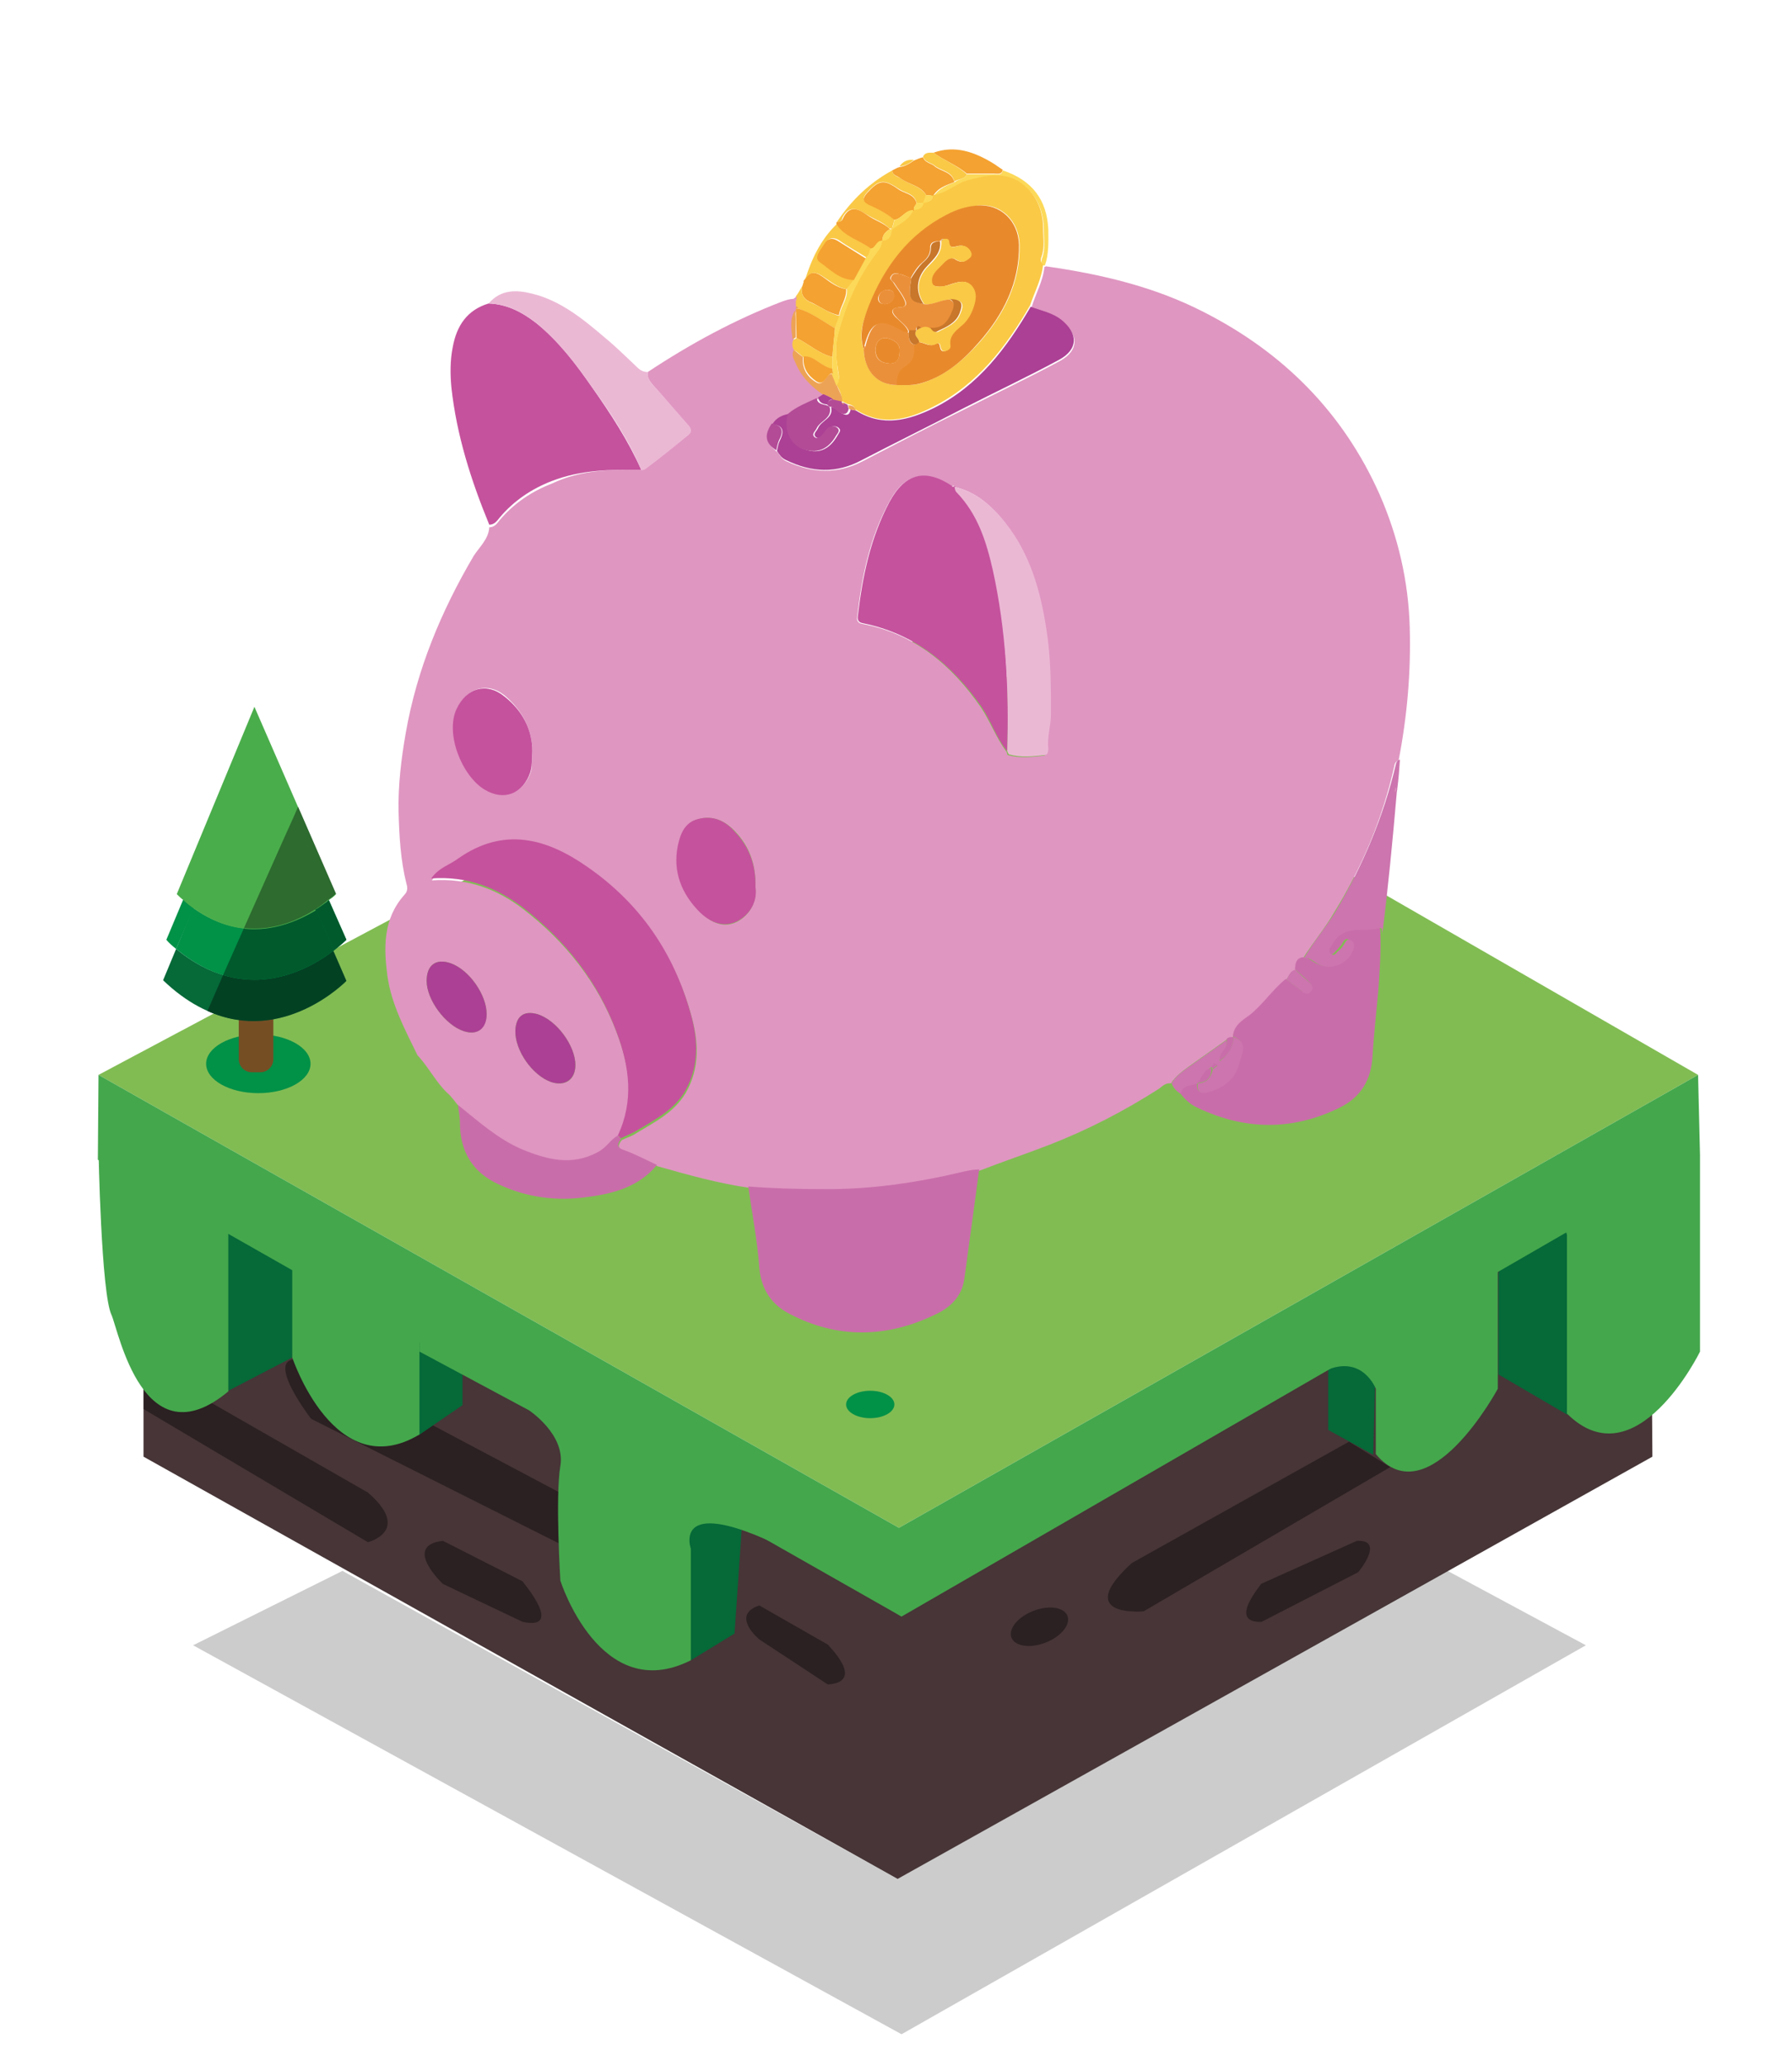 <?xml version="1.0" encoding="utf-8"?>
<!-- Generator: Adobe Illustrator 26.0.3, SVG Export Plug-In . SVG Version: 6.00 Build 0)  -->
<svg version="1.1" id="Ebene_1" xmlns="http://www.w3.org/2000/svg" xmlns:xlink="http://www.w3.org/1999/xlink" x="0px" y="0px"
	 viewBox="0 0 274.7 316.6" style="enable-background:new 0 0 274.7 316.6;" xml:space="preserve">
<style type="text/css">
	.st0{fill:#473537;}
	.st1{fill:#81BC53;}
	.st2{opacity:0.57;fill:#44A74C;enable-background:new    ;}
	.st3{fill:#056938;}
	.st4{fill:#019147;}
	.st5{opacity:0.41;}
	.st6{fill:#020303;}
	.st7{fill:#44A74C;}
	.st8{opacity:0.2;fill:#020303;enable-background:new    ;}
	.st9{fill:#754E24;}
	.st10{fill:#4AAD4B;}
	.st11{opacity:0.39;fill:#020303;enable-background:new    ;}
	.st12{fill:#77797D;}
	.st13{fill:#DF96C1;}
	.st14{fill:#C5529D;}
	.st15{fill:#C96DAA;}
	.st16{fill:#EBB8D4;}
	.st17{fill:#CC75AE;}
	.st18{fill:#FAC946;}
	.st19{fill:#F4A231;}
	.st20{fill:#FCD959;}
	.st21{fill:#AC4094;}
	.st22{fill:#B34B97;}
	.st23{fill:#EDA356;}
	.st24{fill:#E88A2B;}
	.st25{fill:#EB903A;}
	.st26{fill:#C9772A;}
</style>
<g>
	<polygon id="XMLID_00000138557479638999597550000016534319951234221458_" class="st0" points="253.3,223.2 137.6,287.9 22,223.2 
		22,180.3 137.4,246.9 253,180.3 	"/>
	<polygon id="XMLID_00000080912030620465264840000003961645375350854068_" class="st1" points="260.3,164.7 137.8,234.1 15.1,164.7 
		142.5,96.9 	"/>
	<path id="XMLID_00000110429116312825131190000001257689386681828252_" class="st2" d="M71.8,208.7"/>
	<path id="XMLID_00000078030525695029085080000012025506428270222752_" class="st3" d="M240.3,216.8l-10.6-6.2V195
		c0,0,7.6-15.1,10.6-5.7V216.8z"/>
	<polygon id="XMLID_00000070837034957099678170000015338464892301379464_" class="st3" points="210.5,222.9 203.6,219.1 
		203.6,207.2 210.9,207.2 	"/>
	<polygon id="XMLID_00000131363360579680725660000014689975131408555687_" class="st3" points="35,213.1 44.8,208 45.3,183.8 
		32.7,180.6 	"/>
	<polygon id="XMLID_00000097472138156363479110000016917437714604902843_" class="st3" points="105.9,254.4 112.6,250.3 
		113.9,231.3 104.3,232.6 	"/>
	<ellipse id="XMLID_00000178896971504505323560000013633489654959951546_" class="st4" cx="133.4" cy="215.2" rx="3.7" ry="2.1"/>
	<g id="XMLID_00000142875621648537591280000004251506995878472613_" class="st5">
		<path id="XMLID_00000000940063443904522150000003174330117756788651_" class="st6" d="M213.1,224.8l-37.8,22.1c0,0-11,1-1.8-7.4
			l33.3-18.6L213.1,224.8z"/>
		<path id="XMLID_00000018213046788291476290000009673334997873963946_" class="st6" d="M80.1,248.5l-12.2-5.8c0,0-6.3-5.9,0-6.6
			l12.2,6.2C80.1,242.4,86.6,249.9,80.1,248.5z"/>
		<path id="XMLID_00000162326586441470449390000015206115598338802847_" class="st6" d="M89.1,238.2l-41.4-20.8
			c0,0-9.6-12.4,1.1-8.3l43.6,23.1L89.1,238.2z"/>
		<path id="XMLID_00000080914741387272639940000014930234449248813755_" class="st6" d="M22,215.9l34.4,20.4c0,0,6.8-1.7,0-7.6
			L22,209V215.9z"/>
		<path id="XMLID_00000158026216178593257820000010177537118853896868_" class="st6" d="M126.9,258.1l-10.5-6.9c0,0-4.5-3.7,0-5.2
			l10.5,6C126.9,252.1,132.8,257.7,126.9,258.1z"/>
		<path id="XMLID_00000022540406163211281730000011521152631477031567_" class="st6" d="M193.4,248.5l14.8-7.6c0,0,4.2-5-0.2-4.8
			l-14.7,6.6C193.4,242.8,188.1,248.7,193.4,248.5z"/>
		
			<ellipse id="XMLID_00000078724340866978447720000004687514325968432026_" transform="matrix(0.932 -0.363 0.363 0.932 -79.585 74.831)" class="st6" cx="159.3" cy="249.2" rx="4.6" ry="2.6"/>
	</g>
	<polygon id="XMLID_00000013160579346574343370000003802532812231618177_" class="st3" points="64.2,219.9 70.9,215.3 70.9,205.5 
		61.9,201.5 	"/>
	<path id="XMLID_00000109003464174067682910000015686688569324606353_" class="st7" d="M64.3,207.1l16.8,9c0,0,5.6,3.7,4.8,8.5
		c-0.8,4.7,0,17.6,0,17.6s6.1,19.2,20,12.2v-17.1c0,0-4.9-13.7,32.3,10.4l-6.4-13.6l-67.5-35V207.1z"/>
	<path id="XMLID_00000041989921078899499240000006022602116518193545_" class="st7" d="M15.1,176.2c0,0,0.4,22,2,25.3
		C18.2,204,22,224,35,213.2v-25.6c0,0,4.1-6.1,9.8,6.1V208c0,0,6.5,19.6,19.5,11.8V199l-47.6-27.7L15.1,176.2z"/>
	<polygon id="XMLID_00000149348895941410774050000017951609621556823685_" class="st7" points="15.1,164.7 137.8,234.1 260.3,164.7 
		260.6,177 138.2,247.7 15,177.7 	"/>
	<path id="XMLID_00000146493753699743449510000017259091565069257090_" class="st7" d="M260.6,177v30.1c0,0-9.8,20-20.4,9.5v-27.4
		c0,0-2.4-9.5-10.6,5.5v18.1c0,0-10.6,19.7-18.7,10v-10c0,0-2-5.3-7.7-2.8c-5.7,2.5-5-3.8-5-3.8L249,175L260.6,177z"/>
	<polygon id="XMLID_00000072277409142196900410000006802956308032617128_" class="st8" points="52.5,240.7 137.6,287.9 221.9,240.7 
		243.1,252.1 138.2,311.7 29.6,252.1 	"/>
	<g id="tree_x5F_3_00000124155470336899953690000008314347978713987466_">
		<ellipse id="XMLID_00000129188930049262355580000009454776473158489261_" class="st4" cx="39.6" cy="163" rx="8" ry="4.5"/>
		<path id="XMLID_00000085209282379645890500000009893240756470879118_" class="st9" d="M38.6,164.3h1.3c1.1,0,2-0.9,2-2v-8.6
			c0-1.1-0.9-2-2-2h-1.3c-1.1,0-2,0.9-2,2v8.6C36.6,163.4,37.5,164.3,38.6,164.3z"/>
		<g id="XMLID_00000093143810545530636590000002810054830198605701_">
			<path id="XMLID_00000005978753607074630500000006432502712613899162_" class="st4" d="M50.4,137.9l2.7,6.1c0,0-0.7,0.7-2,1.7
				l-2.8-6.3C49.2,138.8,49.9,138.4,50.4,137.9z"/>
			<path id="XMLID_00000075150835074495400250000008465293992608767118_" class="st4" d="M27,145.4c-0.5-0.4-1.1-0.9-1.5-1.4
				l2.6-6.2c0.6,0.5,1.1,0.9,1.6,1.3L27,145.4z"/>
			<path id="XMLID_00000046327144277467526500000001924720815975771041_" class="st3" d="M27,145.4c10.4,8.6,20,3.3,24,0.2l2,4.6
				c0,0-13.5,13.9-28,0L27,145.4z"/>
			<path id="XMLID_00000145031820244767781680000010685250463553856903_" class="st4" d="M27,145.4l2.6-6.3
				c7.7,5.5,14.8,2.8,18.7,0.2l2.8,6.3C47.1,148.8,37.5,154.1,27,145.4z"/>
			<path id="XMLID_00000064350686871719345730000013777921482222266512_" class="st10" d="M39,108.3L51.5,137c0,0-0.3,0.4-1.1,0.9
				c-0.5,0.4-1.2,1-2,1.5c-3.9,2.5-11,5.3-18.7-0.2c-0.6-0.4-1.1-0.8-1.6-1.3c-0.3-0.2-0.7-0.6-1-0.9L39,108.3z"/>
		</g>
		<g id="XMLID_00000156556598937217988430000001743889341056846739_">
			<path id="XMLID_00000101077848905500073670000013377689680122604435_" class="st10" d="M50.4,137.9L45,125.3l0.7-1.6l5.8,13.3
				C51.5,137,51.1,137.4,50.4,137.9z"/>
			<path id="XMLID_00000116914653543764855980000006460382395743599489_" class="st4" d="M50.4,137.9l2.7,6.1c0,0-0.7,0.7-2,1.7
				l-2.8-6.3C49.2,138.8,49.9,138.4,50.4,137.9z"/>
			<path id="XMLID_00000127009804892319301560000000903013210944141497_" class="st11" d="M50.4,137.9l2.7,6.1c0,0-0.7,0.7-2,1.7
				l-2.8-6.3C49.2,138.8,49.9,138.4,50.4,137.9z"/>
			<path id="XMLID_00000119831821624130905340000000289172743593474211_" class="st10" d="M43.6,128.3l1.4-3.1l5.5,12.6
				c-0.5,0.4-1.2,1-2,1.5L43.6,128.3z"/>
			<path id="XMLID_00000075876332994042971160000008123581240875200396_" class="st3" d="M51.1,145.7l2,4.6c0,0-9.6,9.9-21.3,4.6
				l2.4-5.5C41.7,151.7,48.1,148,51.1,145.7z"/>
			<path id="XMLID_00000082359093515853986820000012816149764693780354_" class="st11" d="M51.1,145.7l2,4.6c0,0-9.6,9.9-21.3,4.6
				l2.4-5.5C41.7,151.7,48.1,148,51.1,145.7z"/>
			<path id="XMLID_00000178916882964328916450000013792163880398242215_" class="st4" d="M34.2,149.4l3.2-7.2
				c4.6,0.5,8.5-1.2,11-2.9l2.8,6.3C48.1,148,41.7,151.7,34.2,149.4z"/>
			<path id="XMLID_00000168821341384178971420000005692780907950807201_" class="st11" d="M34.2,149.4l3.2-7.2
				c4.6,0.5,8.5-1.2,11-2.9l2.8,6.3C48.1,148,41.7,151.7,34.2,149.4z"/>
			<path id="XMLID_00000133491807688063077180000001021173386464190090_" class="st10" d="M37.4,142.3l6.2-13.9l4.8,11.1
				C45.9,141,41.9,142.8,37.4,142.3z"/>
			<path id="XMLID_00000093156881983069771540000017940090113739790513_" class="st11" d="M43.6,128.3l1.4-3.1l0.7-1.6l5.8,13.3
				c0,0-0.3,0.4-1.1,0.9c-0.5,0.4-1.2,1-2,1.5c-2.5,1.6-6.4,3.4-11,2.9L43.6,128.3z"/>
		</g>
	</g>
	<path id="XMLID_00000152971537220103809790000017457879838848619923_" class="st12" d="M189.7,104.9"/>
</g>
<g>
	<path class="st13" d="M99.3,57c6.5-4.3,13.3-8,20.6-10.8c0.6-0.2,1.1-0.4,1.8-0.4c0.1,0.1,0.2,0.2,0.3,0.2l0.2,0c0,0.3,0,0.6,0,0.9
		c0,0.1,0,0.2-0.1,0.4c-0.1,0.1-0.1,0.2,0,0.3c-0.9,1.4-0.6,3-0.4,4.5c-0.2,0.5-0.2,1,0.1,1.5c-0.4,0.7-0.1,1.3,0.2,1.9
		c0.9,2.1,2.5,3.7,4.3,5c-0.3,0.2-0.5,0.4-0.8,0.6c-1.5,0.7-3.1,1.3-4.4,2.4c-1.1,0.1-2,0.6-2.6,1.6c-1.3,1.7-1,2.9,0.7,4.2
		c0.4,0.6,0.7,1.1,1.4,1.4c3.9,1.8,7.7,2,11.6,0c5.2-2.7,10.4-5.4,15.7-8c4.9-2.5,9.8-4.8,14.6-7.4c2.9-1.6,2.9-4,0.3-6.1
		c-1.4-1.1-3.1-1.4-4.7-2c0.6-2.1,1.8-4.1,2-6.3c0.1,0,0.2,0,0.2-0.1c8.4,1.2,16.6,3.1,24.2,7c12.2,6.2,21.4,15.4,27,28
		c2.8,6.4,4.4,13.2,4.6,20.3c0.2,6.9-0.4,13.7-1.7,20.4c-0.3,0.1-0.5,0.3-0.6,0.6c-1.8,8.2-5,15.8-9.4,22.9
		c-1.4,2.4-3.2,4.5-4.7,6.9c-1,0.2-1,1-1.1,1.8c-0.8,0.1-1,0.9-1.5,1.5c-2.1,1.6-3.5,3.8-5.5,5.5c-1.1,0.9-2.5,1.6-2.6,3.3l0,0
		c-0.4,0-0.8,0-1.1,0.4c-1.8,1.3-3.7,2.6-5.5,3.9c-1.1,0.8-2.2,1.6-2.9,2.7c-0.8-0.1-1.3,0.4-1.8,0.8c-5.3,3.4-10.9,6.3-16.8,8.6
		c-3.6,1.4-7.2,2.6-10.8,4c-0.7,0-1.4,0.1-2.2,0.3c-7.2,1.7-14.4,2.8-21.8,2.7c-3.8-0.1-7.6-0.2-11.3-0.4c-4.8-0.7-9.4-2-14-3.3
		c-1.7-0.8-3.4-1.6-5.1-2.3c-1.2-0.5-0.9-1-0.4-1.7c0.8-0.4,1.6-0.6,2.3-1.1c2.8-1.7,5.7-3.1,7.5-6.1c2.2-3.8,2-7.8,0.9-11.8
		c-2.6-9.4-7.9-17-15.9-22.6c-6.3-4.4-12.8-6.1-19.7-1.3c-1.3,0.9-3,1.4-4.2,3.1c5.5-0.4,10.1,1.4,14,4.4c6.5,5,11.5,11.3,14.4,19.1
		c2,5.3,2.7,10.5,0.2,15.9c-1.1,0.6-1.7,1.8-2.9,2.5c-4,2.2-7.9,1.3-11.7-0.4c-3.7-1.6-6.7-4.3-9.8-6.8c-0.6-0.7-1.1-1.5-1.8-2.1
		c-1.8-1.7-2.9-4-4.6-5.8c-1.9-3.9-4-7.8-4.6-12.1c-0.6-4.4-0.7-8.8,2.6-12.5c0.5-0.5,0.5-1.1,0.3-1.7c-0.9-3.6-1.1-7.3-1.2-10.9
		c-0.1-4.1,0.4-8.2,1.1-12.2c1.7-9.7,5.4-18.6,10.4-27.1c0.9-1.4,2.3-2.6,2.4-4.4c0.8,0,1.2-0.6,1.6-1.1c2.2-2.6,4.9-4.4,8-5.6
		C89,72,93.6,71.9,98.3,72c0.2,0,0.4,0,0.5-0.1c2.2-1.8,4.5-3.5,6.7-5.3c0.6-0.5,0.3-1.1-0.2-1.6c-1.6-1.8-3.2-3.7-4.8-5.5
		C99.9,58.7,99.1,58.1,99.3,57z M146.3,74.6c-0.1-0.3-0.2-0.3-0.4,0c-4.2-2.8-7.3-2.1-9.7,2.5c-2.9,5.4-4.1,11.3-4.8,17.4
		c-0.1,0.7,0.2,1,0.8,1.1c7.9,1.5,13.6,6.2,18.1,12.7c1.5,2.2,2.4,4.8,4,6.9c0.1,0.2,0.1,0.5,0.2,0.5c1.8,0.5,3.6,0.3,5.4,0.1
		c0.5,0,0.7-0.6,0.6-1c-0.2-1.8,0.4-3.5,0.4-5.3c0-4.3,0-8.7-0.7-13c-0.9-5.9-2.5-11.5-6.2-16.2C152.2,77.6,149.7,75.4,146.3,74.6
		L146.3,74.6z M81.6,115.1c0-3.3-1.5-6.2-4.2-8.5c-2.7-2.2-5.8-1.2-7.3,1.9c-1.8,3.8,0.8,10.3,4.3,12.4c3,1.8,5.9,0.6,7-2.7
		C81.6,117.4,81.5,116.4,81.6,115.1z M115.8,135.9c0.1-3.4-0.9-6.2-3.1-8.5c-1.5-1.6-3.4-2.5-5.6-1.9c-2,0.5-2.8,2.3-3.1,4.1
		c-0.8,4,0.6,7.4,3.4,10.2c2.2,2.2,4.4,2.4,6.3,1C115.3,139.6,116,137.8,115.8,135.9z M74.6,155.4c0-3-2.7-6.8-5.5-7.8
		c-2.3-0.8-3.7,0.3-3.7,2.7c0,2.9,2.9,6.8,5.7,7.7C73.1,158.7,74.5,157.6,74.6,155.4z M88.2,163.2c0-3-2.9-6.9-5.8-7.8
		c-2.1-0.6-3.3,0.3-3.4,2.5c-0.1,3,2.6,6.9,5.5,7.9C86.6,166.5,88.2,165.5,88.2,163.2z"/>
	<path class="st14" d="M98.3,72c-4.7-0.1-9.3,0-13.7,1.7c-3.1,1.2-5.8,3-8,5.6c-0.4,0.5-0.8,1.1-1.6,1.1c-2.8-6.8-5-13.7-5.8-21
		c-0.2-2.1-0.2-4.2,0.2-6.2c0.6-3.3,2.2-5.7,5.5-6.7c2.8,0.1,5.1,1.3,7.3,3c3.5,2.8,6.1,6.3,8.6,9.9C93.6,63.4,96.3,67.5,98.3,72z"
		/>
	<path class="st15" d="M211.3,151.6c-0.3,3.4-0.7,6.8-0.9,10.2c-0.2,3.7-1.8,6.3-5,7.9c-7.3,3.6-14.6,3.5-21.9,0
		c-1.1-0.5-1.9-1.3-2.6-2.2c0.3-1.4,1.7-1.2,2.6-1.6c-0.1,1,0.2,1.7,1.4,1.4c2.5-0.6,4.4-2,5-4.5c0.3-1.3,1.5-3.1-0.9-4
		c0.1-1.7,1.5-2.5,2.6-3.3c2-1.6,3.5-3.9,5.5-5.5c0.8,0.6,1.6,1.2,2.4,1.8c0.4,0.3,0.9,0.5,1.3,0.1c0.5-0.5,0.3-1-0.1-1.4
		c-0.7-0.7-1.4-1.3-2.2-2c0.1-0.8,0.1-1.6,1.1-1.8c0.7-0.1,1.3,0.4,1.8,0.7c2,1.3,4.7,0.5,5.6-1.6c0.3-0.6,0.5-1.4-0.2-1.8
		c-0.7-0.4-0.9,0.4-1.2,0.8c-0.2,0.2-0.4,0.5-0.6,0.7c-0.4,0.3-0.7,1.1-1.3,0.5c-0.4-0.4,0.1-1,0.3-1.5c1.7-3.1,4.8-1.7,7.3-2.4
		c0.3-0.1,0.3,0.6,0.3,0.9C211.7,145.9,211.5,148.7,211.3,151.6z"/>
	<path class="st16" d="M98.3,72c-1.9-4.5-4.6-8.6-7.5-12.6c-2.5-3.6-5.2-7.1-8.6-9.9c-2.2-1.7-4.5-2.9-7.3-3
		c1.9-2.2,4.3-2.1,6.7-1.5c4.4,1.1,7.8,3.9,11.2,6.8c1.7,1.4,3.3,3,4.9,4.5c0.5,0.5,1,0.7,1.6,0.7c-0.1,1.1,0.6,1.8,1.3,2.5
		c1.6,1.8,3.2,3.7,4.8,5.5c0.5,0.5,0.8,1.1,0.2,1.6c-2.2,1.8-4.4,3.6-6.7,5.3C98.7,72,98.4,72,98.3,72z"/>
	<path class="st17" d="M211.9,143.1c0-0.3,0-1-0.3-0.9c-2.5,0.7-5.6-0.6-7.3,2.4c-0.3,0.5-0.8,1-0.3,1.5c0.6,0.6,0.9-0.3,1.3-0.5
		c0.2-0.2,0.4-0.4,0.6-0.7c0.3-0.4,0.5-1.2,1.2-0.8c0.7,0.4,0.5,1.1,0.2,1.8c-1,2.1-3.7,2.9-5.6,1.6c-0.6-0.4-1.1-0.8-1.8-0.7
		c1.4-2.4,3.2-4.5,4.7-6.9c4.3-7.2,7.5-14.8,9.4-22.9c0.1-0.3,0.2-0.5,0.6-0.6c-0.1,1.5-0.2,2.9-0.4,4.4c0,0.3-0.1,0.5-0.1,0.8
		C213.5,128.6,212.8,135.9,211.9,143.1z"/>
	<path class="st18" d="M128.3,34c2.2-3.3,5-6,8.5-7.9c0,0.8,0.7,0.9,1.2,1.2c1.3,1,3,1.1,4,2.6c-0.1,0.4-0.3,0.8-0.4,1.2
		c0,0,0,0,0,0c-0.4,0-0.7,0-1.1,0c-0.3-1.5-1.8-1.5-2.8-2.2c-2.2-1.5-3-1.4-4.8,0.6c-0.7,0.8-0.7,1.3,0.3,1.8
		c1.4,0.6,2.7,1.4,3.9,2.3c-0.1,0.5-0.2,1-0.4,1.4c0,0,0,0,0,0c-0.1,0-0.3,0-0.4,0c-0.9-1-2.3-1.4-3.4-2.1c-1.5-1-2.8-1.5-3.8,0.5
		C129.1,33.9,128.7,34,128.3,34z"/>
	<path class="st19" d="M142,29.9c-0.9-1.5-2.7-1.6-4-2.6c-0.5-0.4-1.2-0.4-1.2-1.2c0.4-0.2,0.7-0.4,1.1-0.5c0.8-0.1,1.5-0.5,2.2-1
		c0.5-0.2,0.9-0.4,1.4-0.5c0.3,0.9,1.3,0.9,1.8,1.4c1,0.8,2.6,0.8,3,2.4c-1.3,0.5-2.6,0.9-3.3,2.2l0,0
		C142.7,29.9,142.3,29.9,142,29.9z"/>
	<path class="st19" d="M123,43.8c0.1-0.2,0.1-0.4,0.2-0.6c0,0,0-0.1,0-0.1c0-0.1,0-0.2,0.1-0.2c0.8-1.3,1.5-1.4,2.8-0.5
		c1.1,0.8,2.2,1.7,3.6,1.9c0.1,1.5-0.9,2.6-1.1,4c-1.5-0.3-2.7-1.2-4.1-1.9C123.4,46,122.6,45.2,123,43.8z"/>
	<path class="st18" d="M129.8,44.3c-1.4-0.2-2.5-1.2-3.6-1.9c-1.3-0.9-2.1-0.8-2.8,0.5c1-3.2,2.4-6.2,4.9-8.6c1.2,2,3.6,2.5,5.3,3.8
		c-0.1,0.6-0.3,1.1-0.7,1.4c-1.4-0.9-2.9-1.7-4.3-2.7c-0.8-0.5-1.6-0.4-2,0.4c-0.5,0.9-1.8,2.2-0.7,2.9c1.6,1.1,3,2.7,5.2,2.7
		C130.5,43.4,130.2,43.9,129.8,44.3z"/>
	<path class="st19" d="M133.5,38.1c-1.7-1.3-4.1-1.8-5.3-3.8c0-0.1,0-0.2,0.1-0.3c0.4,0,0.8-0.1,0.9-0.5c1-2.1,2.3-1.6,3.8-0.5
		c1.1,0.8,2.4,1.1,3.4,2.1c-0.6,0.4-1.2,0.9-1.1,1.8c0,0,0,0,0,0C134.4,36.9,134.3,38.1,133.5,38.1z"/>
	<path class="st19" d="M143.1,23.4c3.3-1.2,6.3-0.1,9.1,1.6c0.5,0.3,1,0.7,1.5,1c-0.1,0.8-0.8,0.6-1.3,0.6c-1.4,0-2.8,0-4.2,0
		C146.7,25.3,144.7,24.6,143.1,23.4z"/>
	<path class="st20" d="M148.2,26.7c1.4,0,2.8,0,4.2,0c0.5,0,1.2,0.2,1.3-0.6c4.5,1.5,6.8,4.5,7,9.1c0,1.8,0.1,3.7-0.5,5.4
		c-0.1,0.1-0.1,0.1-0.2,0.1c-0.4-0.2-0.4-0.6-0.3-1c0.6-1.5,0.3-3,0.3-4.5c0-2.6-0.9-5-2.9-6.6c-2.6-2.2-5.6-1.6-8.6-0.8
		c-1.9,0.5-3.4,2-5.4,2.3c0.8-1.2,2-1.7,3.3-2.2C146.9,27.4,147.9,27.5,148.2,26.7z"/>
	<path class="st18" d="M123,43.8c-0.4,1.5,0.4,2.2,1.6,2.7c1.4,0.6,2.6,1.6,4.1,1.9c-0.2,0.6-0.4,1.2-0.7,1.9c-1.8-1-3.5-2.3-5.6-3
		c-0.1-0.1-0.2-0.2-0.4-0.4c0-0.3,0-0.6,0-0.9c0,0,0,0,0,0c0-0.2,0-0.4,0-0.6C122.4,44.9,122.7,44.3,123,43.8z"/>
	<path class="st18" d="M148.2,26.7c-0.3,0.8-1.3,0.7-1.9,1.1c-0.4-1.6-2-1.6-3-2.4c-0.6-0.5-1.5-0.5-1.8-1.4c0.3-0.7,1-0.6,1.6-0.6
		C144.7,24.6,146.7,25.3,148.2,26.7z"/>
	<path class="st18" d="M140.1,24.5c-0.6,0.5-1.3,0.9-2.2,1C138.4,24.7,139.2,24.4,140.1,24.5z"/>
	<path class="st13" d="M213.8,121.4c0-0.3,0.1-0.5,0.1-0.8C214.1,120.9,214,121.2,213.8,121.4z"/>
	<polygon class="st18" points="123.2,43.1 123.2,43.2 123.1,43.1 	"/>
	<path class="st13" d="M122.1,45.4c0,0.2,0,0.4,0,0.6c0,0-0.2,0-0.2,0c-0.1-0.1-0.2-0.2-0.3-0.2C121.8,45.7,121.9,45.6,122.1,45.4z"
		/>
	<path class="st15" d="M150.1,179.2c-0.4,3-0.8,5.9-1.2,8.9c-0.4,2.7-0.7,5.3-1.1,8c-0.4,2.6-2.2,4.3-4.4,5.3
		c-7.4,3.6-15,3.8-22.4-0.1c-2.7-1.4-4.3-3.7-4.6-7c-0.3-4.2-1.1-8.3-1.7-12.5c3.8,0.3,7.5,0.4,11.3,0.4c7.4,0.1,14.7-1,21.8-2.7
		C148.7,179.3,149.4,179.2,150.1,179.2z"/>
	<path class="st14" d="M94.7,174c2.5-5.3,1.8-10.6-0.2-15.9c-2.9-7.8-7.9-14.1-14.4-19.1c-4-3-8.5-4.8-14-4.4
		c1.2-1.7,2.9-2.1,4.2-3.1c6.9-4.8,13.4-3.1,19.7,1.3c8.1,5.6,13.3,13.2,15.9,22.6c1.1,3.9,1.3,8-0.9,11.8c-1.7,2.9-4.7,4.4-7.5,6.1
		c-0.7,0.4-1.5,0.7-2.3,1.1C95.1,174.3,94.9,174.1,94.7,174z"/>
	<path class="st14" d="M154.4,115.1c-1.7-2.1-2.5-4.7-4-6.9c-4.5-6.4-10.2-11.1-18.1-12.7c-0.6-0.1-0.9-0.4-0.8-1.1
		c0.7-6,1.9-11.9,4.8-17.4c2.4-4.5,5.5-5.3,9.7-2.5c0.1,0,0.2,0,0.4,0c0,0,0,0,0,0c0.1,0.3,0.2,0.6,0.3,0.8c3.3,3.3,4.6,7.6,5.6,12
		C154.3,96.5,154.7,105.7,154.4,115.1z"/>
	<path class="st18" d="M143,29.9c2-0.2,3.5-1.8,5.4-2.3c3-0.8,6-1.4,8.6,0.8c2,1.7,2.9,4,2.9,6.6c0,1.5,0.3,3-0.3,4.5
		c-0.1,0.3-0.1,0.7,0.3,1c-0.2,2.2-1.3,4.2-2,6.3c-3.7,6.4-8.1,12.1-14.8,15.5c-3.9,2-7.9,3.1-12,0.4c-0.2-0.6-0.7-0.7-1.2-0.8
		c-0.2-0.1-0.4-0.2-0.6-0.3c-0.1-0.1-0.2-0.1-0.3-0.2l0,0c0.1-1-0.4-1.7-0.8-2.5c0.7-0.8,0.3-1.7,0.2-2.6c-0.3-1.8-0.4-3.5,0.1-5.3
		c1.2-4.6,3.1-8.8,6-12.6c0.4-0.5,0.7-1,0.7-1.7c0,0,0,0,0,0c1.1-0.1,1.3-1,1.5-1.8c0,0,0,0,0,0c1.2-0.9,2.7-1.4,3.3-3l0,0
		c0.7-0.1,1.4-0.2,1.5-1.1c0,0,0,0,0,0C142.2,31,142.9,30.9,143,29.9L143,29.9z M132.4,53.5c0.1,3.3,2.1,5.5,5.1,5.5
		c1.2,0,2.3,0.1,3.5-0.2c3.8-1.1,6.7-3.6,9.2-6.4c3.7-4.2,6.2-9.1,6.1-14.9c-0.1-3.7-2.9-6.4-6.4-6c-1.6,0.2-3.2,0.6-4.7,1.4
		c-5.8,3.1-9.6,7.9-11.9,13.9C132.4,48.9,131.5,51.2,132.4,53.5z"/>
	<path class="st16" d="M154.4,115.1c0.3-9.3-0.2-18.6-2.2-27.7c-1-4.4-2.3-8.6-5.6-12c-0.2-0.2-0.2-0.5-0.3-0.8
		c3.4,0.8,5.9,3,7.9,5.6c3.7,4.7,5.3,10.3,6.2,16.2c0.7,4.3,0.7,8.6,0.7,13c0,1.8-0.6,3.5-0.4,5.3c0,0.5-0.1,1-0.6,1
		c-1.8,0.2-3.6,0.4-5.4-0.1C154.5,115.5,154.5,115.2,154.4,115.1z"/>
	<path class="st21" d="M131.2,62.9c4.1,2.6,8.1,1.5,12-0.4c6.8-3.4,11.1-9.2,14.8-15.5c1.6,0.6,3.3,0.9,4.7,2
		c2.6,2.1,2.6,4.5-0.3,6.1c-4.8,2.6-9.7,4.9-14.6,7.4c-5.2,2.7-10.5,5.3-15.7,8c-3.9,2.1-7.7,1.9-11.6,0c-0.7-0.3-1-0.8-1.4-1.4
		c0.1-0.5,0.2-1.1,0.4-1.5c0.7-1.4,0.7-2.4-1.1-2.6c0.6-1,1.5-1.4,2.6-1.6c-0.7,2.2,0.2,4.5,2,5.3c2.3,1,4.1,0.3,5.4-2
		c0.2-0.4,0.6-0.7,0.2-1.1c-0.4-0.4-1-0.3-1.4-0.1c-0.3,0.2-0.5,0.6-0.8,0.9c-0.4,0.4-0.8,1-1.3,0.6c-0.6-0.5,0.1-0.9,0.3-1.4
		c0.5-1.2,2.4-1.5,2-3.2c0.6,0,0.9,0.5,1.4,0.8c0.7,0.4,1.4,0.7,1.6-0.5C130.5,62.8,130.8,62.8,131.2,62.9z"/>
	<path class="st15" d="M94.7,174c0.2,0.2,0.3,0.3,0.5,0.5c-0.5,0.7-0.8,1.3,0.4,1.7c1.7,0.6,3.4,1.5,5.1,2.3
		c-2.7,3.3-6.6,4.4-10.6,4.9c-4.7,0.7-9.3,0.1-13.6-1.9c-4-1.8-6-5-6-9.5c0-0.9-0.2-1.8-0.3-2.7c3.1,2.5,6.1,5.2,9.8,6.8
		c3.9,1.6,7.7,2.6,11.7,0.4C93,175.8,93.6,174.6,94.7,174z"/>
	<path class="st14" d="M81.6,115.1c-0.1,1.3,0,2.2-0.3,3.2c-1.1,3.3-4,4.5-7,2.7c-3.5-2.1-6.1-8.6-4.3-12.4c1.5-3.2,4.6-4.1,7.3-1.9
		C80.1,108.9,81.6,111.8,81.6,115.1z"/>
	<path class="st14" d="M115.8,135.9c0.3,1.9-0.5,3.7-2.2,4.9c-1.9,1.3-4.1,1.1-6.3-1c-2.8-2.8-4.2-6.2-3.4-10.2
		c0.4-1.9,1.1-3.6,3.1-4.1c2.2-0.6,4.1,0.2,5.6,1.9C114.8,129.7,115.9,132.5,115.8,135.9z"/>
	<path class="st21" d="M74.6,155.4c0,2.2-1.4,3.3-3.5,2.6c-2.8-0.9-5.7-4.8-5.7-7.7c0-2.4,1.4-3.5,3.7-2.7
		C71.9,148.6,74.6,152.4,74.6,155.4z"/>
	<path class="st21" d="M88.2,163.2c0,2.2-1.6,3.3-3.7,2.6c-2.9-1-5.6-4.9-5.5-7.9c0.1-2.2,1.3-3.1,3.4-2.5
		C85.3,156.3,88.2,160.2,88.2,163.2z"/>
	<path class="st17" d="M189.1,158.9c2.4,0.8,1.2,2.7,0.9,4c-0.6,2.5-2.5,3.9-5,4.5c-1.2,0.3-1.5-0.4-1.4-1.4
		c1.4-0.1,2.1-0.8,2.4-2.6c0.1-0.2-0.1,0-0.2,0.2c-0.1,0.4,0.3,0.1,0.3,0.1c0.2-0.1,0.3-0.3,0.5-0.4c-0.1-0.1-0.2-0.2-0.6,0.1
		c-1.5,0.6-1.6,1.9-2.4,2.6c-1,0.4-2.3,0.2-2.6,1.6c-0.7-0.4-1.1-0.9-1.4-1.6c0.7-1.2,1.8-1.9,2.9-2.7c1.8-1.3,3.7-2.6,5.5-3.9
		c0.5,1.2-1.2,1.9-1,3.2C188.3,161.5,189,160.4,189.1,158.9L189.1,158.9z"/>
	<path class="st22" d="M127.2,62.4c0.4,1.7-1.5,2.1-2,3.2c-0.2,0.5-0.9,0.9-0.3,1.4c0.6,0.4,1-0.2,1.3-0.6c0.3-0.3,0.5-0.7,0.8-0.9
		c0.4-0.2,1-0.3,1.4,0.1c0.4,0.4,0,0.8-0.2,1.1c-1.3,2.3-3.1,2.9-5.4,2c-1.8-0.8-2.7-3.1-2-5.3c1.3-1.1,2.9-1.7,4.4-2.4
		c0.1,0.9,0.8,0.9,1.5,1.1l0,0C127,62.2,127.1,62.3,127.2,62.4L127.2,62.4z"/>
	<path class="st19" d="M122.4,47.3c2,0.6,3.7,1.9,5.6,3c-0.1,1.5-0.3,2.9-0.4,4.4c-2.1-0.5-3.6-2-5.5-2.9c0-1.4-0.1-2.8-0.1-4.2
		c0-0.1,0-0.2,0-0.3C122.1,47.3,122.3,47.3,122.4,47.3z"/>
	<path class="st23" d="M128.3,59.1c0.3,0.8,0.9,1.6,0.8,2.5c-0.5-0.1-0.9-0.2-1.4-0.3c-0.4-0.5-0.9-0.7-1.5-0.8
		c-1.9-1.3-3.4-2.8-4.3-5c-0.3-0.6-0.6-1.2-0.2-1.9c0.5,0.4,0.9,0.8,1.4,1.1c-0.2,1.7,0.6,3,1.9,3.8c1.3,0.9,1.5-1.1,2.4-1.2
		c0.1,0,0.1,0,0.2,0C127.9,57.8,128.1,58.5,128.3,59.1z"/>
	<path class="st18" d="M123.1,54.7c-0.5-0.4-0.9-0.8-1.4-1.1c-0.3-0.5-0.3-1-0.1-1.5c0.2-0.1,0.3-0.2,0.5-0.3
		c1.9,0.9,3.4,2.4,5.5,2.9c0,0.6,0,1.2,0,1.9C125.9,56.2,124.9,54.5,123.1,54.7z"/>
	<path class="st17" d="M198.6,148.6c0.7,0.7,1.4,1.3,2.2,2c0.4,0.4,0.6,0.9,0.1,1.4c-0.4,0.4-0.9,0.3-1.3-0.1
		c-0.8-0.6-1.6-1.2-2.4-1.8C197.6,149.5,197.8,148.7,198.6,148.6z"/>
	<path class="st22" d="M118.3,64.9c1.8,0.3,1.8,1.3,1.1,2.6c-0.2,0.5-0.3,1-0.4,1.5C117.3,67.9,117.1,66.7,118.3,64.9z"/>
	<path class="st15" d="M189.1,158.9c-0.1,1.5-0.7,2.6-2.1,3.6c-0.2-1.4,1.5-2,1-3.2C188.2,158.9,188.6,158.9,189.1,158.9z"/>
	<path class="st23" d="M122,51.7c-0.2,0.1-0.3,0.2-0.5,0.3c-0.2-1.5-0.5-3.1,0.4-4.5C122,48.9,122,50.3,122,51.7z"/>
	<path class="st21" d="M126.2,60.4c0.5,0.2,1.1,0.4,1.5,0.8c-0.5,0-0.8,0.2-0.8,0.8c-0.7-0.1-1.3-0.2-1.5-1.1
		C125.6,60.8,125.9,60.6,126.2,60.4z"/>
	<path class="st23" d="M122.4,47.3c-0.1,0-0.3,0-0.4,0c0-0.1,0-0.2,0.1-0.4C122.2,47,122.3,47.1,122.4,47.3z"/>
	<polygon class="st23" points="121.9,46 122.1,46 122.1,46 	"/>
	<path class="st16" d="M146.3,74.6c-0.1,0-0.2,0-0.4,0C146.1,74.3,146.2,74.3,146.3,74.6z"/>
	<path class="st19" d="M137.1,33.7c-1.2-1-2.5-1.7-3.9-2.3c-1-0.5-1-1-0.3-1.8c1.8-2,2.6-2.2,4.8-0.6c1,0.7,2.5,0.7,2.8,2.2
		c-0.2,0.3-0.5,0.6-0.4,1.1c0,0,0,0,0,0C138.8,32.1,138.3,33.5,137.1,33.7z"/>
	<path class="st20" d="M137.1,33.7c1.2-0.2,1.7-1.6,2.9-1.5c-0.6,1.5-2.1,2.1-3.3,3C136.9,34.7,137,34.2,137.1,33.7z"/>
	<path class="st20" d="M136.8,35.1c-0.2,0.9-0.3,1.7-1.5,1.8c-0.1-0.9,0.5-1.4,1.1-1.8C136.5,35.1,136.6,35.1,136.8,35.1z"/>
	<path class="st20" d="M140.1,32.2c-0.1-0.4,0.2-0.7,0.4-1.1c0.4,0,0.7,0,1.1,0C141.4,32,140.8,32.1,140.1,32.2z"/>
	<path class="st20" d="M143,30c-0.1,0.9-0.8,1-1.5,1.1c0.1-0.4,0.3-0.8,0.4-1.2C142.3,29.9,142.7,29.9,143,30z"/>
	<path class="st20" d="M127.6,56.5c0-0.6,0-1.2,0-1.9c0.1-1.5,0.3-2.9,0.4-4.4c0.2-0.6,0.4-1.2,0.7-1.9c0.2-1.4,1.3-2.5,1.1-4
		c0.4-0.5,0.7-1,1.1-1.5c0.6-1.1,1.2-2.2,1.8-3.3c0.5-0.4,0.6-0.9,0.7-1.4c0.8,0,0.9-1.3,1.8-1.2c0,0.7-0.3,1.2-0.7,1.7
		c-2.9,3.8-4.8,8-6,12.6c-0.5,1.7-0.3,3.5-0.1,5.3c0.1,0.9,0.5,1.8-0.2,2.6c-0.2-0.6-0.5-1.2-0.7-1.8
		C127.6,57,127.6,56.8,127.6,56.5z"/>
	<path class="st19" d="M132.7,39.6c-0.6,1.1-1.2,2.2-1.8,3.3c-2.2,0-3.6-1.6-5.2-2.7c-1.1-0.7,0.2-2,0.7-2.9c0.5-0.8,1.2-0.9,2-0.4
		C129.8,37.8,131.3,38.7,132.7,39.6z"/>
	<path class="st24" d="M132.4,53.5c-0.8-2.4,0-4.6,0.8-6.7c2.4-6,6.1-10.9,11.9-13.9c1.5-0.8,3.1-1.3,4.7-1.4c3.5-0.3,6.3,2.3,6.4,6
		c0.1,5.8-2.4,10.7-6.1,14.9c-2.5,2.9-5.4,5.4-9.2,6.4c-1.2,0.3-2.3,0.2-3.5,0.2c-0.2-1.2,0.1-2.2,1.3-2.9c1.2-0.8,1.5-2,1.3-3.3
		c0.3,0,0.6-0.1,0.8-0.4c0.9,0.1,1.7,0.8,2.6,0.3c0.6-0.3,0.6,0.1,0.7,0.5c0.1,0.4,0.2,0.7,0.7,0.6c0.5-0.1,0.8-0.4,0.8-0.9
		c-0.2-1.4,0.7-2.1,1.6-2.9c0.8-0.7,1.4-1.5,1.8-2.5c0.4-1.2,0.8-2.6-0.1-3.7c-0.9-1-2.1-0.6-3.3-0.2c-0.6,0.2-1.2,0.4-1.8,0.3
		c-0.5,0-0.9-0.2-1-0.6c-0.2-1.1,0.6-1.8,1.3-2.5c0.7-0.7,1.5-1.7,2.4-1c1,0.6,1.5,0.2,2.1-0.3c0.3-0.2,0.3-0.6,0.1-1
		c-0.4-0.7-1.1-1-1.9-0.8c-0.8,0.2-1.3,0.3-1.4-0.7c0-0.5-0.6-0.3-0.9-0.4c-0.2,0.1-0.3,0.2-0.5,0.4c0,0,0,0,0,0
		c-0.7-0.1-1.5,0.1-1.4,1c0,1.1-0.6,1.7-1.3,2.3c-0.7,0.6-1.2,1.4-1.7,2.3c-0.6-0.2-1.1-0.5-1.7-0.6c-0.5-0.2-1-0.2-1.3,0.3
		c-0.4,0.5,0.2,0.7,0.4,1.1c0.5,0.8,1.1,1.5,1.5,2.3c0.3,0.6,0.7,1.4-0.7,1.4c-1.2,0.1-1.3,0.7-0.5,1.5c0.7,0.7,1.5,1.2,1.9,2.1
		c0,0.1,0,0.2-0.1,0.4c-0.3-0.1-0.7-0.1-1-0.3c-3.3-2-4.6-1.6-5.6,2.2C132.7,53.2,132.5,53.3,132.4,53.5z M135.8,44.4
		c-0.5,0.2-1.1,0.5-1.2,1.3c0,0.7,0.5,0.9,1.1,0.9c0.7-0.1,1.3-0.5,1.3-1.3C137.1,44.6,136.6,44.4,135.8,44.4z"/>
	<path class="st25" d="M132.4,53.5c0.1-0.2,0.3-0.4,0.3-0.6c1-3.8,2.2-4.2,5.6-2.2c0.3,0.2,0.7,0.2,1,0.3c0,0.7,0,1.5,0.8,1.8
		c0.2,1.4-0.1,2.6-1.3,3.3c-1.1,0.7-1.4,1.7-1.3,2.9C134.5,59,132.5,56.9,132.4,53.5z M137.9,53.8c0.1-1.3-1.1-1.8-2-2
		c-1-0.1-1.7,0.6-1.7,1.9c0,1.4,0.9,1.9,2.1,2C137.4,55.8,137.9,55,137.9,53.8z"/>
	<path class="st22" d="M126.8,62c0-0.5,0.4-0.7,0.8-0.8c0.5,0.1,0.9,0.2,1.4,0.3c0,0,0,0,0,0c0,0.2,0.1,0.3,0.3,0.2
		c0.2,0.1,0.4,0.2,0.6,0.3c0.1,0.2,0.1,0.4,0.2,0.6c-0.2,1.1-0.9,0.9-1.6,0.5c-0.4-0.3-0.8-0.8-1.4-0.8l0,0
		C127.1,62.3,127,62.2,126.8,62L126.8,62z"/>
	<path class="st23" d="M130.2,62.7c-0.1-0.2-0.1-0.4-0.2-0.6c0.5,0,1,0.1,1.2,0.8C130.8,62.8,130.5,62.8,130.2,62.7z"/>
	<path class="st23" d="M129.4,61.9c-0.2,0.1-0.3,0-0.3-0.2C129.2,61.7,129.3,61.8,129.4,61.9z"/>
	<path class="st15" d="M183.5,165.9c0.8-0.7,0.9-2,2.2-2.2C185.7,165.1,185,165.9,183.5,165.9z"/>
	<path class="st15" d="M186.1,162.9c0.2,0.1,0.3,0.2,0.5,0.3c-0.2,0.1-0.3,0.3-0.5,0.4c0,0-0.4,0.3-0.3-0.1
		C185.8,163.3,186,163.2,186.1,162.9z"/>
	<path class="st21" d="M126.8,62c0.1,0.1,0.2,0.2,0.4,0.4C127.1,62.3,127,62.2,126.8,62z"/>
	<path class="st19" d="M127.6,56.5c0,0.2,0,0.5,0.1,0.7c-0.1,0-0.1,0-0.2,0c-0.9,0.2-1.1,2.1-2.4,1.2c-1.3-0.9-2.1-2.1-1.9-3.8
		C124.9,54.5,125.9,56.2,127.6,56.5z"/>
	<path class="st18" d="M144.6,36.6c0.3,0,0.9-0.1,0.9,0.4c0.1,1.1,0.6,0.9,1.4,0.7c0.8-0.2,1.5,0.1,1.9,0.8c0.2,0.4,0.2,0.7-0.1,1
		c-0.6,0.5-1.1,0.9-2.1,0.3c-1-0.7-1.8,0.4-2.4,1c-0.7,0.7-1.5,1.4-1.3,2.5c0.1,0.5,0.5,0.6,1,0.6c0.6,0,1.2-0.1,1.8-0.3
		c1.1-0.4,2.4-0.8,3.3,0.2c0.9,1.1,0.6,2.4,0.1,3.7c-0.4,1-1,1.9-1.8,2.5c-0.9,0.8-1.8,1.5-1.6,2.9c0.1,0.5-0.3,0.8-0.8,0.9
		c-0.5,0.1-0.6-0.3-0.7-0.6c-0.1-0.4-0.1-0.8-0.7-0.5c-0.9,0.5-1.7-0.2-2.6-0.3c0-0.6-1-1-0.4-1.8c0,0,0,0,0,0
		c0.2-0.1,0.5-0.3,0.7-0.4c0.5-0.3,1-0.3,1.5,0c0.3,0.5,0.7,0.9,1.2,0.6c1.3-0.7,2.7-1.2,3.3-2.7c0.7-1.6,0.3-2.2-1.5-2.2
		c-1.4,0-2.6,0.9-4,0.7c-1.3-1.8-1.2-4,0.6-5.8c1.1-1.1,2.1-2.1,2-3.8c0,0,0,0,0,0C144.3,36.9,144.5,36.8,144.6,36.6z"/>
	<path class="st25" d="M141.6,46.6c1.4,0.2,2.6-0.7,4-0.7c1.1,0.6,0.6,1.5,0.2,2.2c-0.6,1.4-1.5,2.4-3.2,2.2c-0.5-0.3-1-0.3-1.5,0
		c-0.6-0.5-0.7,0-0.7,0.4c0,0,0,0,0,0c-0.4,0-0.7,0-1.1,0c-0.4-0.9-1.3-1.4-1.9-2.1c-0.8-0.8-0.8-1.5,0.5-1.5c1.4-0.1,1-0.8,0.7-1.4
		c-0.4-0.8-1-1.5-1.5-2.3c-0.2-0.3-0.8-0.5-0.4-1.1c0.3-0.5,0.8-0.4,1.3-0.3c0.6,0.2,1.1,0.4,1.7,0.6
		C139.2,45.7,139.4,46.1,141.6,46.6z"/>
	<path class="st26" d="M141.6,46.6c-2.2-0.4-2.4-0.8-1.9-4c0.5-0.8,1-1.6,1.7-2.3c0.7-0.6,1.3-1.2,1.3-2.3c0-0.9,0.7-1,1.4-1
		c0.2,1.7-0.9,2.6-2,3.8C140.4,42.6,140.3,44.8,141.6,46.6z"/>
	<path class="st25" d="M135.8,44.4c0.8,0,1.3,0.2,1.3,0.9c0,0.8-0.6,1.2-1.3,1.3c-0.6,0.1-1.1-0.2-1.1-0.9
		C134.7,44.9,135.3,44.5,135.8,44.4z"/>
	<path class="st26" d="M139.4,50.6c0.4,0,0.7,0,1.1,0c-0.6,0.8,0.4,1.2,0.4,1.8c-0.2,0.3-0.5,0.4-0.8,0.4c-0.8-0.4-0.8-1.1-0.8-1.8
		C139.3,50.9,139.3,50.7,139.4,50.6z"/>
	<path class="st26" d="M144.6,36.6c-0.2,0.1-0.3,0.2-0.5,0.4C144.3,36.9,144.5,36.8,144.6,36.6z"/>
	<path class="st24" d="M137.9,53.8c0,1.3-0.5,2-1.6,1.9c-1.2-0.1-2-0.6-2.1-2c0-1.2,0.6-2,1.7-1.9C136.8,52,138,52.5,137.9,53.8z"/>
	<path class="st26" d="M142.6,50.2c1.7,0.2,2.6-0.8,3.2-2.2c0.3-0.7,0.8-1.6-0.2-2.2c1.8,0.1,2.1,0.6,1.5,2.2
		c-0.6,1.5-2,2.1-3.3,2.7C143.3,51.1,142.9,50.7,142.6,50.2z"/>
	<path class="st26" d="M140.5,50.6c0-0.5,0.1-0.9,0.7-0.4C140.9,50.4,140.7,50.5,140.5,50.6z"/>
</g>
</svg>

